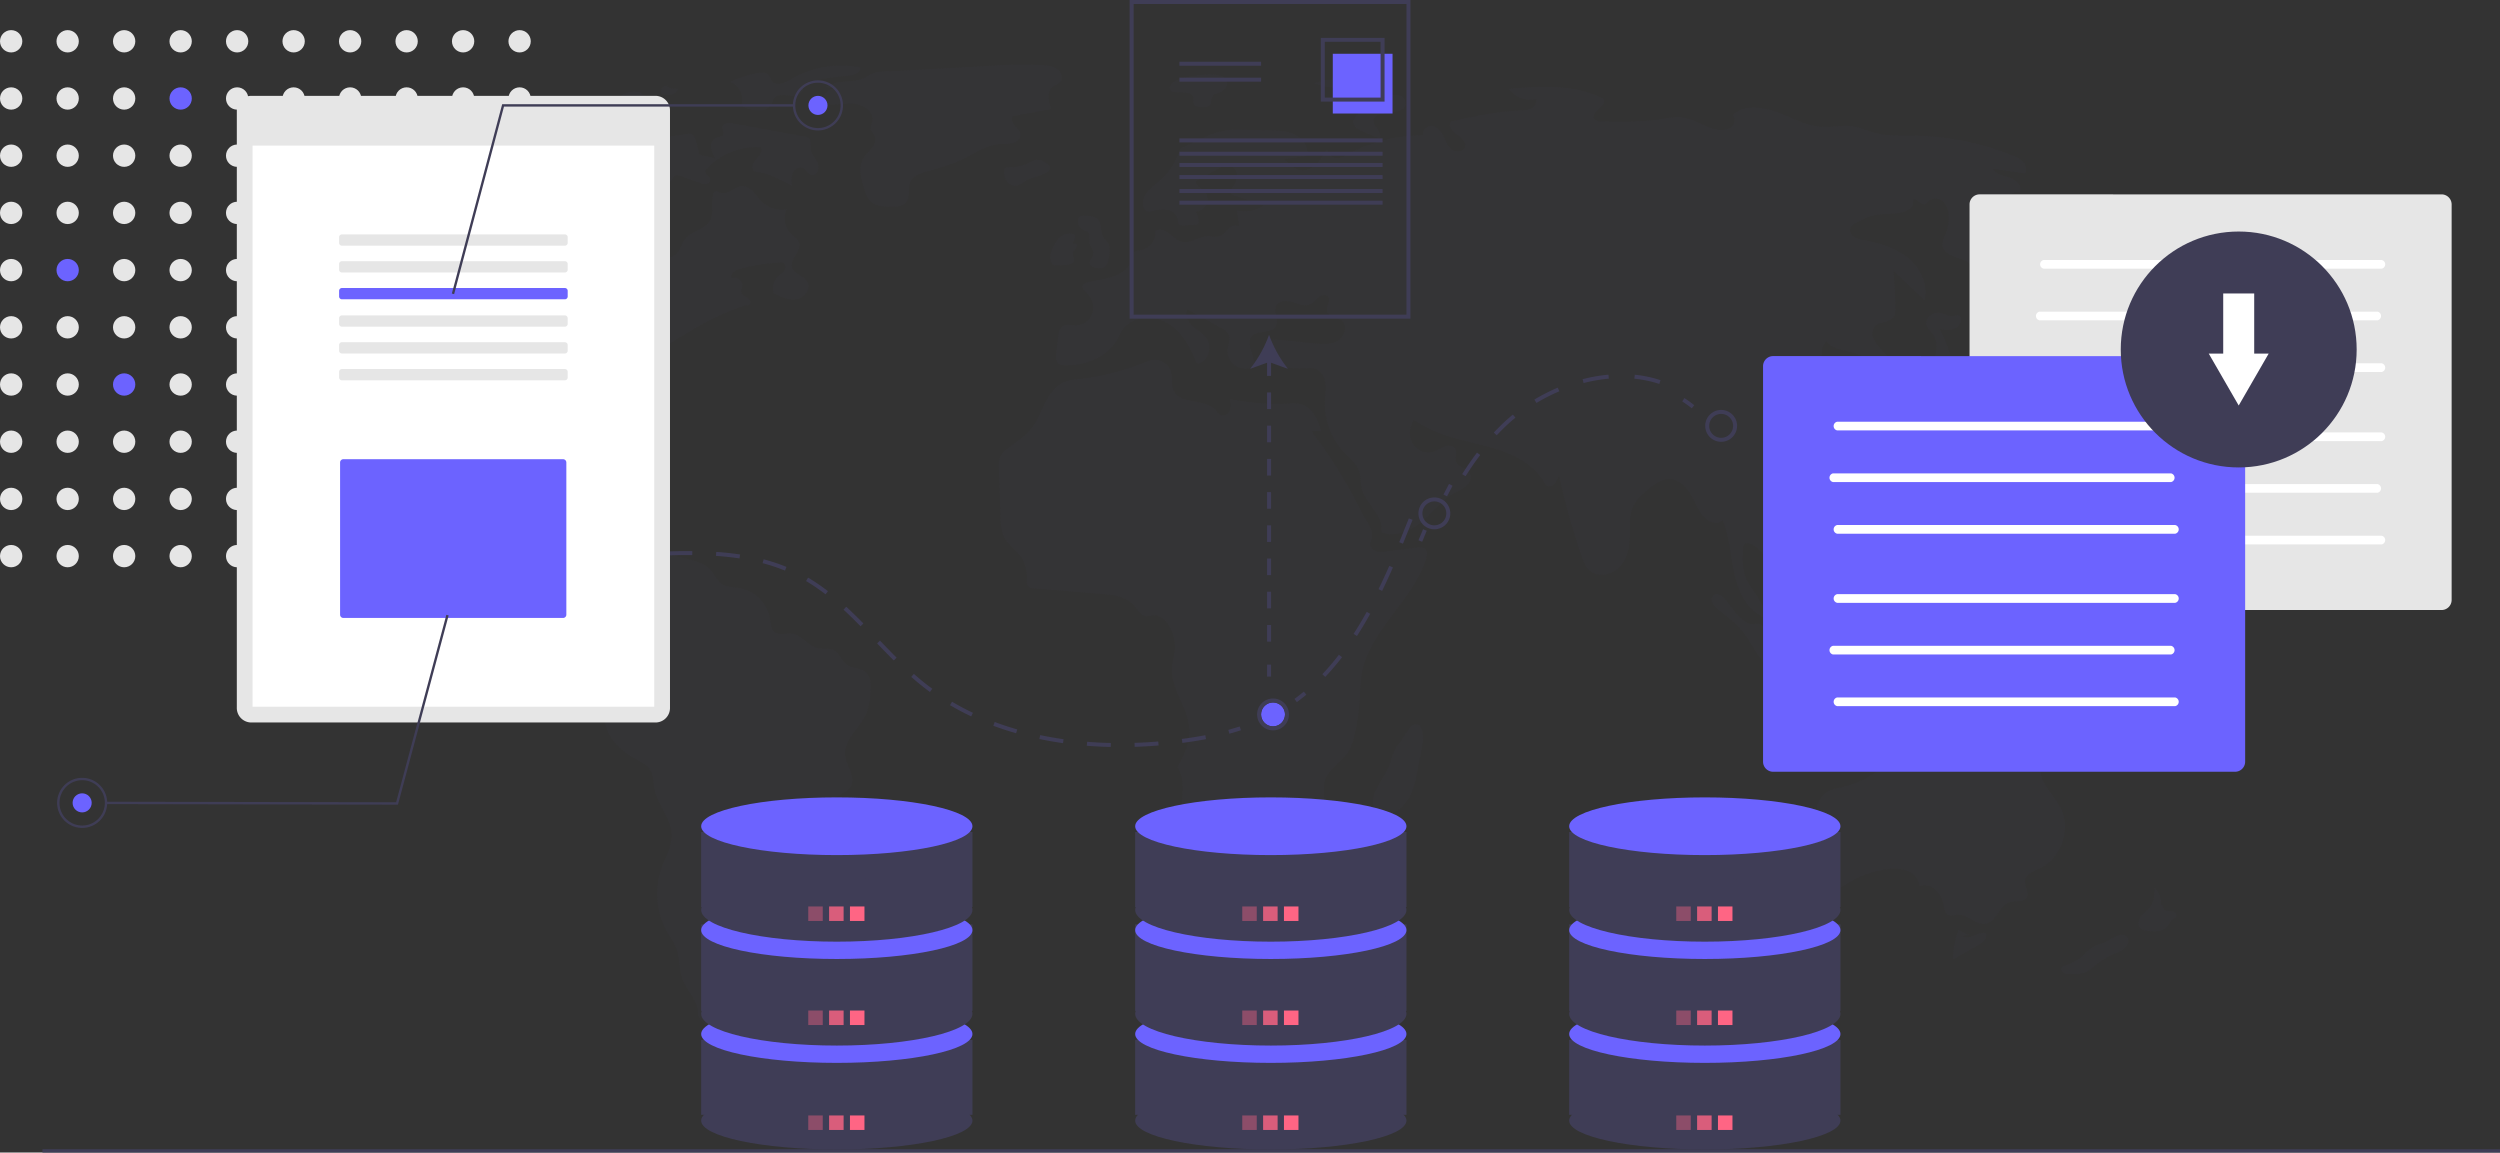 <svg xmlns="http://www.w3.org/2000/svg" width="893.13" height="411.735" viewBox="0 0 893.13 411.735">
  <rect x="0" y="0" width="893.13" height="411.735" fill="#333333" stroke="none"/>
  <g id="Group_2450" data-name="Group 2450" transform="translate(-6527 1590.926)">
    <g id="Group_2437" data-name="Group 2437" transform="translate(6616.815 -1567.875)" opacity="0.1">
      <path id="Path_10487" data-name="Path 10487" d="M239.708,254.04a22.756,22.756,0,0,0-1.487-5.694,2.578,2.578,0,0,0-1.31-1.614,2.7,2.7,0,0,0-1.3-.015l-6.676,1.021a2.559,2.559,0,0,0-1.523.592c-.869.914-.013,2.387-.04,3.648a3.429,3.429,0,0,1-2.657,2.951,10.044,10.044,0,0,1-4.222-.052l-9.335-1.451a15.391,15.391,0,0,0,7.062-4.713c1.228-1.455,1.882-4.172.107-4.861a4.359,4.359,0,0,0-1.621-.13c-4.229.033-7.557-3.5-11.517-4.985a12.734,12.734,0,0,0-14.331,4.272l4.973.24a2.207,2.207,0,0,1,1.325.353c1.09.9-.265,2.615-.112,4.017.2,1.822,2.618,2.211,4.441,2.395s4.136,1.666,3.259,3.275c-9.164,3.156-18.489-6.17-28.113-5.022-2.436.291-4.736,1.247-7.114,1.849-14.527,3.676-29.545-6.131-44.386-4.054a56.364,56.364,0,0,0-9.689,2.555c-2.02.663-4.127,1.38-5.594,2.918s-2.026,4.168-.636,5.777a32.512,32.512,0,0,1-11.393-1.083,6.383,6.383,0,0,1,3.282,5.625,67.6,67.6,0,0,0-17.318,5.28,29.166,29.166,0,0,0,3.584,4.775l-7.575,4.866a4.323,4.323,0,0,1,2.394,6.314c2.653-1.18,4.3-4.234,7.135-4.853,1.859-.406,3.75.355,5.514,1.069s3.7,1.407,5.527.871,3.172-2.9,2.012-4.411a94.452,94.452,0,0,1,23.992-3.748,3.009,3.009,0,0,1,1.817.345c1.058.734.779,2.319.722,3.6s.945,2.976,2.095,2.4c-1.352,1.173-.2,3.38,1.1,4.613s2.861,2.935,2.067,4.539c-.207.419-.559.754-.758,1.176-.589,1.247.346,2.7,1.449,3.529s2.453,1.407,3.219,2.553.418,3.154-.952,3.314l-3.893-4.943a10.135,10.135,0,0,0-2.63,4.984,10.457,10.457,0,0,1,1.293,14.3c-1.766,2.075-4.278,3.336-6.47,4.954s-4.22,3.923-4.215,6.648c.01,4.707-.375,9.081,1.389,13.445a207.114,207.114,0,0,0,11.244,23.459c1.112,1.99,2.55,4.17,4.8,4.513q-4.272-10.4-7.691-21.123c1.485.006,3.2.124,4.071,1.326.721,1,.566,2.35.79,3.559a11.024,11.024,0,0,0,1.406,3.305l13.6,24.225c1.127,2.008,2.421,4.164,4.575,4.977,1.378.52,2.971.422,4.239,1.171.994.587,1.663,1.628,2.676,2.181,2.865,1.563,6.849-1.435,9.526.431A26.818,26.818,0,0,1,173.8,387.5c2.473,2.141,6.529.709,9.383,2.306,1.84,1.03,2.793,3.088,3.774,4.954,2.458,4.674,6.435,9.253,11.7,9.625,1.655.117,3.345-.2,4.962.171s3.21,1.78,2.95,3.418c-.445,2.809.943,5.884.57,8.7-.679,5.135-7.963,7.392-8.589,12.534a29.091,29.091,0,0,1-.191,3.39c-.329,1.351-1.343,2.45-1.7,3.793-.683,2.544,1.14,5.076,3.142,6.788s4.391,3.188,5.486,5.583c1.157,2.532.589,5.485.965,8.244.822,6.023,6.023,10.487,11.377,13.366,1.631.877,3.382,1.726,4.438,3.248,1.378,1.986,1.241,4.6,1.7,6.977,1.127,5.812,6.019,10.6,6.158,16.518.1,4.206-2.24,8.023-3.636,11.992a27.966,27.966,0,0,0,2.284,23.193,37.135,37.135,0,0,1,3.034,5.341c1.319,3.413.891,7.293,2.107,10.745,1.608,4.563,6.026,8.332,5.6,13.151,2.006,4.165,6.435,6.212,10.889,7.452l7.982,2.222a10.258,10.258,0,0,0,4.682.546,3.514,3.514,0,0,0,3-3.186c-3.914-.883-7.954-1.822-11.181-4.207s-5.437-6.633-4.213-10.455c.568-1.772,1.775-3.818.627-5.282-.657-.838-1.86-1.057-2.6-1.822-1.157-1.193-.759-3.2.072-4.636s2.033-2.724,2.369-4.352a4.54,4.54,0,0,0-2.128-4.724,11.286,11.286,0,0,0,3.951-2.535,3.852,3.852,0,0,0,.7-4.365c2.427.308,5.293.459,6.886-1.4,1.272-1.483,1.185-3.7.682-5.587s-1.352-3.722-1.379-5.675a103.425,103.425,0,0,0,16.779-.569,10.88,10.88,0,0,0-5.1-6.389c2.522-.427,4.819-3.446,5.616-5.876a15.119,15.119,0,0,0,.1-7.588,4.071,4.071,0,0,1-.075-1.988,3.874,3.874,0,0,1,2-1.93L291.49,482a7.291,7.291,0,0,0,2-1.478c1.311-1.541,1.117-3.866.446-5.774s-1.747-3.7-2.006-5.71c-.774-6,5.65-10.307,7.818-15.956a24.04,24.04,0,0,0,1.189-7c.177-2.544.19-5.5-1.763-7.139-1.873-1.572-4.8-1.221-6.758-2.683-1.8-1.34-2.416-3.943-4.379-5.026-1.782-.983-4.017-.358-6-.82-3.49-.814-5.686-4.836-9.251-5.209-2.011-.21-4.287.773-5.936-.4-1.452-1.032-1.511-3.106-1.787-4.867a13.591,13.591,0,0,0-10.969-11c-2.074-.333-4.331-.206-6.095-1.346-1.786-1.154-2.605-3.314-4.008-4.912-2.261-2.575-5.823-3.49-9.159-4.275l-13.571-3.19c-2.409-.566-5.514-.867-6.807,1.244a9.754,9.754,0,0,0-.805,2.533,7.843,7.843,0,0,1-7.375,5.551,8.722,8.722,0,0,0-5.143-3.98,32.042,32.042,0,0,1-4.161-.99,5.845,5.845,0,0,1-2.536-8.109,7.276,7.276,0,0,0-1.243-8.752c-2.308-2.072-5.646-2.572-8.741-2.365-.81-1.768.545-3.764,2-5.049s3.234-2.549,3.552-4.468c.5-3.019-3.352-5.312-6.276-4.411s-4.791,3.741-6.025,6.541a19.257,19.257,0,0,1-2.427,4.653,4.768,4.768,0,0,1-4.616,1.89c-2.408-.615-3.338-3.477-3.871-5.9a38.4,38.4,0,0,1-1.285-9.891,12.934,12.934,0,0,1,3.729-9.007c4-3.675,10.144-3.315,15.547-2.729a3.949,3.949,0,0,1,.4-5.215,5.929,5.929,0,0,1,5.374-1.32,7.406,7.406,0,0,1,4.164,2.489c1.535,1.872,1.972,4.4,3.132,6.524s3.77,3.937,5.905,2.8c1.845-.985,2.137-3.542,1.678-5.582s-1.434-4.024-1.268-6.108c.317-3.977,4.44-6.371,8.078-8.009s7.8-3.841,8.38-7.789a7.1,7.1,0,0,1,.432-2.264,4.441,4.441,0,0,1,1.629-1.532c10.618-7.017,21.412-14.12,33.548-17.954.631-.2.705.022,1.349-.134.9-.52.3-1.96-.56-2.54s-2.017-1.025-2.237-2.042c-.161-.747.279-1.481.394-2.237a2.793,2.793,0,0,0-3.667-2.83c-.975-1.291.954-2.791,2.514-3.221a68.261,68.261,0,0,1,14.342-2.343,2.583,2.583,0,0,1,1.632.278,1.951,1.951,0,0,1,.133,2.664,15.676,15.676,0,0,1-2.195,1.993,5.991,5.991,0,0,0-1.554,6.026c2.532,1.288,5.285,2.614,8.089,2.16s5.293-3.6,3.975-6.121c-1.228-2.343-4.915-2.872-5.549-5.44-.742-3.007,3.514-5.682,2.556-8.627-.42-1.29-1.706-2.049-2.692-2.981a8.088,8.088,0,0,1-1.77-8.968,10.2,10.2,0,0,1-8.949-2.8c-2.141-2.16-3.848-5.568-6.888-5.471-2.789.089-5.192,3.343-7.8,2.35-.642-.244-1.318-.741-1.94-.45a1.6,1.6,0,0,0-.724,1.2c-.663,3.169.477,6.78-1.25,9.518-1.88,2.98-6.227,3.393-8.505,6.08-1.237,1.459-1.716,3.424-2.853,4.962s-3.55,2.516-4.914,1.175a6.773,6.773,0,0,0-1.84-8.236A18.074,18.074,0,0,0,221.275,280a24.105,24.105,0,0,1-4.54-2.53,4.473,4.473,0,0,1-1.667-1.784,4.064,4.064,0,0,1,.114-2.82,11.532,11.532,0,0,1,9.177-7.607c1.817-.247,3.931-.16,5.133-1.544.636-.732.97-1.84,1.893-2.137a2.793,2.793,0,0,1,1.748.215l6.78,2.387a4.759,4.759,0,0,0,2.415.4,1.638,1.638,0,0,0,1.416-1.721c-.217-1.126-1.949-1.666-1.792-2.8a1.87,1.87,0,0,1,.567-.954,24.241,24.241,0,0,1,19.226-7.592c.856,1.406-.5,3.07-1.624,4.27s-2.031,3.344-.669,4.267a3.734,3.734,0,0,0,1.805.407,15.764,15.764,0,0,1,4.805,1.457q3.515,1.529,6.894,3.347a8.741,8.741,0,0,1,.174-4.44c.563-1.389,2.163-2.478,3.561-1.938,1.347.521,2.038,2.305,3.473,2.468,1.914.218,2.67-2.61,1.87-4.363s-2.383-3.221-2.515-5.143c-.089-1.3.4-2.905-.632-3.691a2.819,2.819,0,0,0-1.222-.429l-25.866-4.76c-1.536-.283-3.755-.066-3.823,1.494-.038.871.74,1.733.4,2.533-.368.855-1.576.777-2.456,1.079A3.357,3.357,0,0,0,244,251.6a9.817,9.817,0,0,0,1.62,3.976C243.938,254.873,241.39,254.743,239.708,254.04Z" transform="translate(-79.791 -221.938)" fill="#3f3d56"/>
      <path id="Path_10488" data-name="Path 10488" d="M285.249,228.834a8.376,8.376,0,0,0-9.2,2.755,1.843,1.843,0,0,0-.427,1.941c.511.871,1.814.527,2.774.215a6.982,6.982,0,0,1,4.382-.1c.9.31,1.708.857,2.614,1.155a2.632,2.632,0,0,0,2.684-.392,3.494,3.494,0,0,0,.662-2.507,2.016,2.016,0,0,0-.514-1.657,2.635,2.635,0,0,0-1.188-.352,4.093,4.093,0,0,1-2.4-1.4" transform="translate(-145.973 -218.689)" fill="#3f3d56"/>
      <path id="Path_10489" data-name="Path 10489" d="M303.189,225.125a2.131,2.131,0,0,0-2.059,3,8.636,8.636,0,0,0,3.443.225,2.943,2.943,0,0,0,2.407-2.207,5.541,5.541,0,0,1-3.923-.749" transform="translate(-154.584 -217.577)" fill="#3f3d56"/>
      <path id="Path_10490" data-name="Path 10490" d="M347.108,217.131a39.612,39.612,0,0,0-8.83,3,6.634,6.634,0,0,1,4.237,6.663,3.47,3.47,0,0,0,.04,1.647c.324.786,1.264,1.081,2.09,1.283a13.78,13.78,0,0,0,4.584.585,4.67,4.67,0,0,0,3.795-2.319,16.525,16.525,0,0,1,.789-1.865c1.98-3.016,7.863.631,9.989-2.284.749-1.027.68-2.572,1.657-3.386a3.721,3.721,0,0,1,1.7-.65,119.6,119.6,0,0,1,12.937-1.843c2.058-.179,4.74-.918,4.757-2.983A35.836,35.836,0,0,0,362,218.054c-2.548,1.276-5.918,3.961-8.373,2.269-.919-.634-.874-2.34-2.138-3.052C350.192,216.543,348.48,216.839,347.108,217.131Z" transform="translate(-167.212 -213.92)" fill="#3f3d56"/>
      <path id="Path_10491" data-name="Path 10491" d="M389.262,221.673l3.638.7a4.715,4.715,0,0,0-4.906,5.109c3.407,1.138,7.121.031,10.71.182s7.765,2.715,7.152,6.254c-.185,1.07-.8,2.14-.482,3.177a11.827,11.827,0,0,0,1.229,1.913c.754,1.4.151,3.161-.8,4.429s-2.233,2.281-3.069,3.629c-2.079,3.353-.9,7.688.341,11.434a10.08,10.08,0,0,0,1.938,3.871c1.835,1.951,4.826,2.121,7.5,2.16,1.949.028,4.182-.068,5.415-1.578,1.609-1.972.484-5.048,1.544-7.362.962-2.1,3.414-3,5.635-3.643a84.322,84.322,0,0,0,12.064-3.937c4.777-2.2,9.242-5.622,14.493-5.9a19.893,19.893,0,0,0,4.4-.309c1.419-.4,2.767-1.63,2.659-3.1-.092-1.257-1.155-2.18-1.986-3.128s-1.484-2.4-.72-3.408l13.763-2.571c-.976-2.659-1.736-6.16.506-7.891.809-.624,1.892-.874,2.581-1.629,1.174-1.287.584-3.5-.771-4.6a8.84,8.84,0,0,0-4.923-1.492,132.077,132.077,0,0,0-18.151.161l-35.459,1.944c-2.379.13-5.127-.069-7.309.743-1.848.687-3.161,1.949-5.274,2.392C397.085,220.037,392.792,219.483,389.262,221.673Z" transform="translate(-184.019 -213.722)" fill="#3f3d56"/>
      <path id="Path_10492" data-name="Path 10492" d="M487.645,267.832a1.464,1.464,0,0,0-1.059.24,1.337,1.337,0,0,0-.345.817,5.393,5.393,0,0,0,.783,3.86,3.78,3.78,0,0,0,3.46,1.659c1.638-.209,2.845-1.606,4.352-2.288,2.321-1.05,12.179-2.687,5.36-6.371-2.35-1.27-3.868-.149-5.721.687A13.017,13.017,0,0,1,487.645,267.832Z" transform="translate(-217.225 -231.123)" fill="#3f3d56"/>
      <path id="Path_10493" data-name="Path 10493" d="M577.587,221.4a3.894,3.894,0,0,0-1.894,1.649,1.664,1.664,0,0,0,.624,2.207,2.484,2.484,0,0,0,.929.147l3.238.1c1.375.041,3.093.334,3.463,1.659.274.984-.34,2.249.4,2.952a2.087,2.087,0,0,0,1.1.43,7.505,7.505,0,0,0,3.262.105c2.356-.632,1.118-2.07,1.86-3.35,1.135-1.959.939-.773,2.939-1.9,1.477-.829,3.386-2.333,2.153-4.446C593.519,217.28,580.751,219.821,577.587,221.4Z" transform="translate(-247.44 -215.529)" fill="#3f3d56"/>
      <path id="Path_10494" data-name="Path 10494" d="M667.82,219.619l-1.88.251a75.725,75.725,0,0,0-12.586,2.41,20.948,20.948,0,0,0,5.512,1.353,16.928,16.928,0,0,1,3.088.439c1.8.537,3.621,1.923,5.363,1.213,1.08-.44,1.433-1.565,2.328-2.161.618-.412,2.962-1.078,3.224-1.493C674.986,218.271,669.448,219.4,667.82,219.619Z" transform="translate(-273.77 -215.595)" fill="#3f3d56"/>
      <path id="Path_10495" data-name="Path 10495" d="M683.267,231.822a35.257,35.257,0,0,0-6.938,5.081c-.883.83-1.786,1.863-1.706,3.073.107,1.608,1.819,2.54,3.3,3.169l6.01,2.545c.729-1.028.062-2.446-.692-3.456s-1.649-2.178-1.316-3.393c.38-1.387,2.071-1.859,3.489-2.1,2.31-.389,8.542-.358,7.793-4.081C692.328,228.273,685.586,230.526,683.267,231.822Z" transform="translate(-280.961 -219.253)" fill="#3f3d56"/>
      <path id="Path_10496" data-name="Path 10496" d="M685.651,595a5.735,5.735,0,0,0,.363,5.054,5.121,5.121,0,0,0,5.256,1.816,9.468,9.468,0,0,0,4.88-3.138,16.8,16.8,0,0,0,2.807-4.3,33.6,33.6,0,0,0,2.08-7.612l1.866-9.8c.417-2.19.4-8.9-3.624-6.716-1.1.6-3.645,5.315-4.8,6.653-2.077,2.411-2.351,4.751-3.445,7.672C689.668,588.285,686.916,591.334,685.651,595Z" transform="translate(-284.554 -334.17)" fill="#3f3d56"/>
      <path id="Path_10497" data-name="Path 10497" d="M1004.1,682.667a29.34,29.34,0,0,1-3.824-1.821,32.24,32.24,0,0,0-1.938,10.566l9.011-5.1c1.356-.767,2.892-1.833,2.863-3.39a1.073,1.073,0,0,0-.5-.975,1.216,1.216,0,0,0-.632-.074,15.252,15.252,0,0,0-3.815,1.226,4.656,4.656,0,0,1-3.891.02" transform="translate(-390.443 -371.702)" fill="#3f3d56"/>
      <path id="Path_10498" data-name="Path 10498" d="M1071.409,686.562a19.489,19.489,0,0,0-2.89,1.037c-2.068,1.052-3.475,3.05-5.336,4.436a21.166,21.166,0,0,1-6.029,2.762,1.445,1.445,0,0,0,.337,2.13,4.179,4.179,0,0,0,2.38.535c2.186.048,4.49.069,6.4-.987a20.2,20.2,0,0,0,3.015-2.393,31.929,31.929,0,0,1,7.589-4.292,8.715,8.715,0,0,0,2.645-1.582c1.672-1.648,1.79-4.19-.622-4.75C1076.957,683.005,1073.265,685.961,1071.409,686.562Z" transform="translate(-410.218 -372.57)" fill="#3f3d56"/>
      <path id="Path_10499" data-name="Path 10499" d="M1106.533,664.294a7.517,7.517,0,0,0-2.3-6.159c-.025,2.268-.094,4.685-1.37,6.561-.909,1.337-2.334,2.239-3.33,3.512s-1.438,3.291-.27,4.408a4.378,4.378,0,0,0,2.595.894c2.325.274,5.017.426,6.648-1.254.89-.917,1.323-2.275,2.409-2.949a2.933,2.933,0,0,0,1.057-.756c.448-.713-.264-1.652-1.066-1.909s-1.685-.136-2.491-.38-1.545-1.15-1.132-1.883" transform="translate(-424.339 -364.021)" fill="#3f3d56"/>
      <path id="Path_10500" data-name="Path 10500" d="M1035.566,537.771a10.456,10.456,0,0,1-3.73.22c-2.07-.381-3.682-1.941-5.353-3.22a23.611,23.611,0,0,0-13.8-4.82c-4.542-.086-9.126,1.145-13.586.286a5.359,5.359,0,0,0,3.158,3.559c1.48.723,3.113,1.086,4.6,1.794a10.984,10.984,0,0,1,5.32,5.535,15.631,15.631,0,0,0,1.506,3.311c1.483,2,4.294,2.433,6.774,2.27,3.234-.213,6.612-1.143,9.621.062,2.3.922,3.949,2.936,5.871,4.5s4.629,2.729,6.836,1.6A11.3,11.3,0,0,1,1034.968,542c2.164.2,8.4.122,8.063-3.556C1042.746,535.324,1037.424,537.435,1035.566,537.771Z" transform="translate(-390.7 -320.668)" fill="#3f3d56"/>
      <path id="Path_10501" data-name="Path 10501" d="M978.384,574.637c.384-2.108,2.486-3.969,1.831-6.009-.453-1.411-2.089-2.107-3.57-2.142s-2.936.406-4.417.448a21.522,21.522,0,0,0-2.893.041c-2.94.483-4.752,3.565-7.523,4.661-1.685.666-3.577.539-5.33,1-3.977,1.046-6.494,4.8-9.274,7.834a33.1,33.1,0,0,1-16.8,9.8c-2.261.524-4.692.859-6.49,2.327-2.38,1.945-2.966,5.279-3.5,8.307a137.2,137.2,0,0,1-6.68,24.52l9.444,1.206a12.838,12.838,0,0,0,5.386-.078,15.635,15.635,0,0,0,3.543-1.887,35.369,35.369,0,0,1,13.818-4.988,14.67,14.67,0,0,1,7.387.518,6.869,6.869,0,0,1,4.507,5.493,5.8,5.8,0,0,1,5.8,1.41,10.079,10.079,0,0,1,2.768,5.527c.249,1.292.5,2.84,1.7,3.382.978.442,2.1-.034,3.17-.12,3.631-.291,6.644,3.943,10.213,3.214,3.828-.782,4.767-6.514,8.5-7.662,2.145-.659,5.153.142,6.18-1.852.905-1.758-.9-3.787-.714-5.756.229-2.424,3.089-3.453,5.293-4.488,7.6-3.566,11.207-13.8,7.524-21.339-2.182-4.47-6.476-7.989-7.269-12.9-.61-3.778.879-8.184-1.53-11.158-1.225-1.513-3.3-2.348-4.029-4.153-.459-1.136-.274-2.425-.521-3.626s-1.294-2.456-2.48-2.145c-3.441.9-4.538,11.532-6.38,14.114C983.251,582.059,977.5,579.473,978.384,574.637Z" transform="translate(-361.832 -332.175)" fill="#3f3d56"/>
      <path id="Path_10502" data-name="Path 10502" d="M912.823,547.624a5.539,5.539,0,0,0-3.586-.183c-1.127.471-1.785,2.125-.88,2.946,7.074-.276,14.191-.549,21.2.411,8.081,1.107,16.078,3.848,24.194,3.042a123.119,123.119,0,0,0-14.114-3.275l-7.945-1.518a61.453,61.453,0,0,0-6.452-1C920.711,547.675,917.28,548.873,912.823,547.624Z" transform="translate(-359.867 -326.505)" fill="#3f3d56"/>
      <path id="Path_10503" data-name="Path 10503" d="M922.56,506.255c-.587-.049-1.315-.091-1.618.414-.29.482.042,1.12-.114,1.661-.213.739-1.181.928-1.944.827a3.724,3.724,0,0,0-2.263.026,1.918,1.918,0,0,0-.742,2.179,5.609,5.609,0,0,0,1.308,2.085,21.3,21.3,0,0,0,3.393,3.4c2.431,1.794,5.725,2.659,7.256,5.264a3.494,3.494,0,0,0,.969,1.3,2.693,2.693,0,0,0,2.485-.25l2.774-1.268a3.152,3.152,0,0,0,1.3-.882c.634-.86.244-2.083-.288-3.009a5.172,5.172,0,0,1-1.1-2.947c.2-1.894,2.639-2.618,3.64-4.239s.352-3.738.469-5.654c.136-2.241,1.544-5.157-.721-6.831-1.926-1.423-3.766-.108-5.149,1.463C929.3,503.114,927.92,506.7,922.56,506.255Z" transform="translate(-362.523 -309.772)" fill="#3f3d56"/>
      <path id="Path_10504" data-name="Path 10504" d="M951.207,456.674c.947,1.814,2.922,2.9,3.954,4.662,1.12,1.914.992,4.388,2.207,6.243,1.246,1.9,3.753,2.914,4.452,5.08.763,2.364-.968,5.237.412,7.3a3.065,3.065,0,0,0,4.5.413,3.3,3.3,0,0,0-.136-4.6c-.817-.745-1.99-1.067-2.672-1.937a4.066,4.066,0,0,1-.692-1.685,11.031,11.031,0,0,1,.173-5.287,2.353,2.353,0,0,0,.133-1.383c-.307-.893-1.516-.956-2.364-1.37-1.927-.94-1.88-3.659-1.543-5.777-.224,1.41-5.245-.988-5.771-1.786-1.045-1.586-.476-4.646-.683-6.4A4.982,4.982,0,0,0,951.207,456.674Z" transform="translate(-374.329 -293.681)" fill="#3f3d56"/>
      <path id="Path_10505" data-name="Path 10505" d="M872.7,501.312c-.927-1.037-2.323-2.123-3.565-1.5a2.257,2.257,0,0,0-.837,2.783,6.126,6.126,0,0,0,2.022,2.41c2.589,2.136,5.378,4.063,7.637,6.545,4.042,4.442,6.184,10.437,10.58,14.529a5.934,5.934,0,0,0,3.331,1.8,2.589,2.589,0,0,0,2.866-1.979,3.772,3.772,0,0,0-1.33-2.775c-1.708-1.858-3.577-3.567-5.19-5.508a4.629,4.629,0,0,1-1.327-2.771c-.008-1.045.945-2.139,1.957-1.88-1.231-.315-2.145-2.366-3.952-2.752-1.51-.322-1.876.613-3.674-.158C877.79,508.592,875.1,504,872.7,501.312Z" transform="translate(-346.407 -310.415)" fill="#3f3d56"/>
      <path id="Path_10506" data-name="Path 10506" d="M987.483,348.908a28.372,28.372,0,0,1-2.9-1.035c-2.546-.764-5.914,1.107-5.575,3.743.226,1.751,1.856,2.932,2.756,4.452,1.335,2.253.979,5.111.278,7.634a5.967,5.967,0,0,1-.963,2.172,7.356,7.356,0,0,1-2.281,1.641,30.514,30.514,0,0,0-8.928,7.585,2.187,2.187,0,0,0-.539,1.016c-.121.89.773,1.538,1.279,2.281,1.124,1.649.311,3.868.423,5.86a1.657,1.657,0,0,0,.7,1.454c.677.344,1.48-.24,1.847-.905,1.218-2.207.3-5.749,2.586-6.813.432-.2.956-.286,1.245-.666.457-.6.016-1.494.248-2.214.348-1.081,1.827-1.13,2.961-1.082a16.808,16.808,0,0,0,5.774-.769,3.843,3.843,0,0,0,1.911-1.107,4.159,4.159,0,0,0,.486-3.149,42.679,42.679,0,0,0-5.042-15.387c2.007.256,4.191.478,5.923-.568.97-.586,2.133-2.338,1.652-3.53C990.564,347.636,989.189,349.223,987.483,348.908Z" transform="translate(-380.629 -259.033)" fill="#3f3d56"/>
      <path id="Path_10507" data-name="Path 10507" d="M565.761,387.215a7.73,7.73,0,0,1,.054,3.886,2.658,2.658,0,0,1-3,1.9c-.973-.3-1.536-1.274-2.227-2.02-3.844-4.15-12.516-1.747-14.891-6.881-.969-2.1-.31-4.605-.971-6.817a6.068,6.068,0,0,0-6.145-4.174,12.625,12.625,0,0,0-3.536,1.056,89.162,89.162,0,0,1-23.429,5.86,19.246,19.246,0,0,0-4.5.819c-3.3,1.2-5.556,4.257-7.161,7.38s-2.79,6.5-4.942,9.278c-2.262,2.916-5.431,4.958-8.387,7.166a8.557,8.557,0,0,0-2.767,2.9,9.07,9.07,0,0,0-.555,4.309l.6,17.765a16.045,16.045,0,0,0,1.2,6.7c1.277,2.553,3.8,4.226,5.55,6.482a12.7,12.7,0,0,1,2.634,8.107c-.037,1.176-.154,2.567.762,3.306a3.351,3.351,0,0,0,1.873.539l24.031,1.967c4.227.346,8.912.915,11.672,4.135,1.3,1.52,2.349,3.706,4.344,3.869a16.146,16.146,0,0,0,2.544-.349c2.16-.171,4.057,1.468,5.254,3.273a14.522,14.522,0,0,1,2.332,9.318c-.2,2.059-.835,4.061-.972,6.126-.524,7.854,6.134,14.678,6.263,22.548.076,4.629-2.122,8.955-4.264,13.06,3.458,5.239.626,12.215,2,18.339,1.306,5.81,6.151,10.359,7.358,16.191.553,2.67.585,5.955,2.939,7.33a6.7,6.7,0,0,0,3.325.666,43.838,43.838,0,0,0,19.963-4.545c2.911-1.445,5.928-3.6,6.436-6.811.41-2.588-.9-5.484.433-7.738,1.574-2.657,5.608-2.447,7.924-4.49,3.758-3.315.828-9.636,2.35-14.41,1.369-4.291,6.08-6.571,8.416-10.422a18.521,18.521,0,0,0,1.956-5.3,75.594,75.594,0,0,0,1.99-13.518,81.042,81.042,0,0,1,.612-8.28c2.518-15.644,17.983-26.119,23-41.147.479-1.435.7-3.347-.572-4.159a3.657,3.657,0,0,0-2.432-.254l-11.078,1.4a7.626,7.626,0,0,1-4.1-.236c-1.264-.572-2.169-2.17-1.5-3.384,1.881-3.408-1.989-7.715-3.708-11.207a165.38,165.38,0,0,0-16.469-26.708,2.715,2.715,0,0,1-.722-1.568l3.144.1c-1.061-3.808-2.813-7.976-6.513-9.369-2.085-.785-4.394-.514-6.618-.392C578.9,389.152,572.067,388.19,565.761,387.215Z" transform="translate(-216.25 -267.621)" fill="#3f3d56"/>
      <path id="Path_10508" data-name="Path 10508" d="M595.7,251.574c1.667,1.771,3.535,3.648,5.948,3.956,4.261.545,7.324-3.861,9.274-7.688a3.757,3.757,0,0,0,3.92,3.475,7.739,7.739,0,0,0,2.948-1.153,58.083,58.083,0,0,1,27.517-7.113,2.972,2.972,0,0,1,2.269-3.267c1.956-.388,3.718,1.3,4.661,3.06s1.532,3.793,3.031,5.107,4.4,1.258,4.993-.646c.568-1.828-1.336-3.387-2.918-4.465s-3.25-3.072-2.184-4.663c8.083-1.789,16.216-3.585,24.486-3.941a10.254,10.254,0,0,0,4.122-.71,3.2,3.2,0,0,0,1.925-3.387,9.334,9.334,0,0,1-9.741-3.674c11.476-.947,23.683-1.754,33.853,3.646,1.22,2.62-5,4.8-3.336,7.163a3.013,3.013,0,0,0,2.516.859c7.068.131,14.176.26,21.164-.807a28.339,28.339,0,0,1,7.7-.624c4.27.527,7.923,3.376,12.124,4.3a6.487,6.487,0,0,0,5.069-.6c1.441-.995,2.061-3.259.88-4.552,3.956-3.877,10.521-2.916,15.739-1.06s10.162,4.849,15.686,5.263c3.961.3,7.977-.769,11.89-.092,2.459.426,4.748,1.52,7.152,2.192,4.546,1.271,9.355,1,14.075,1.064a98.624,98.624,0,0,1,35.146,6.984,10.45,10.45,0,0,1,3.907,2.308,3.831,3.831,0,0,1,.872,4.2l-11.563-1.69c1.089,2.145,3.908,2.51,6.2,3.25s4.662,3.268,3.287,5.241c-2.48-.79-4.728,1.69-5.98,3.971s-2.78,5.014-5.379,5.153c-2.327.124-5.142-1.857-6.659-.088a45.42,45.42,0,0,1,5.351,8.555c1.5,3.122,2.566,7.057.541,9.866a2.558,2.558,0,0,1-1.367,1.06c-1.654.419-2.729-1.605-3.916-2.832-1.5-1.546-3.756-1.984-5.781-2.709s-4.158-2.151-4.316-4.3a8.579,8.579,0,0,1,1.125-3.808,14.672,14.672,0,0,0,1.115-6.581,7.474,7.474,0,0,0-1.921-4.958,3.849,3.849,0,0,0-4.94-.508c-.651.54-1.173,1.405-2.019,1.437-1.494.057-2.641-2.548-3.844-1.659a4.085,4.085,0,0,1-.555,2.732c-3.587,3.12-9.1,1.8-13.723,2.9a25.758,25.758,0,0,0-6.261,2.734,4.029,4.029,0,0,0-1.79,1.5,2.77,2.77,0,0,0,1.077,3.3,8.547,8.547,0,0,0,3.55,1.212c5.638,1.068,11.359,2.721,15.81,6.342s7.371,9.608,5.962,15.171L813.272,291.4q.634,6.691.719,13.42a6.033,6.033,0,0,1-.352,2.581c-.793,1.751-2.941,2.34-4.824,2.726a3.778,3.778,0,0,0-2.9,4.841c.669,2.18,2.337,3.88,3.864,5.574s3.03,3.619,3.23,5.89-1.514,4.832-3.789,4.674c-1.725-.12-3-1.664-3.74-3.228s-1.173-3.307-2.279-4.637c-3.345-4.023-10.86-2.3-13.856-6.589a6.777,6.777,0,0,0-1.4,6.45c1.394-.873,3.3-.062,4.35,1.206s1.542,2.894,2.364,4.319c1.11,1.922,2.877,3.626,3.032,5.84a19.059,19.059,0,0,0,.042,2.512c.275,1.342,1.409,2.3,2.2,3.426,1.829,2.609,1.739,6.194.56,9.154s-3.3,5.434-5.4,7.833a94.483,94.483,0,0,1-11.749,11.833,12.343,12.343,0,0,0-3.335,3.357,3.64,3.64,0,0,0,.375,4.392c-.849.043-2.372.46-3.221.5a74.874,74.874,0,0,1-.194-10.243c-3.35-1.609-6.958,2.7-6.526,6.391s3.1,6.654,5,9.848c1.39,2.335,2.423,5.059,1.959,7.737s-2.855,5.148-5.562,4.912c-4.307-.376-6.108-6.559-10.373-7.266a1.743,1.743,0,0,0-1.122.111c-.633.347-.743,1.195-.779,1.916-.174,3.54-.326,7.221,1.056,10.485,2.022,4.775,7.244,8.785,6.149,13.853-5.9-2.743-8.97-9.362-10.364-15.719s-1.625-13.032-4.123-19.042c-1.9,2.431-5.882.421-7.615-2.129-1.643-2.417-2.654-5.214-4.248-7.664s-4.035-4.644-6.955-4.779c-3.061-.141-5.716,1.959-8.051,3.944-1.92,1.632-3.891,3.328-5.013,5.585-1.633,3.283-1.206,7.154-1.285,10.82-.085,3.963-.925,8.145-3.626,11.046s-7.687,3.912-10.666,1.3c-1.555-1.365-2.309-3.4-2.979-5.363a262.515,262.515,0,0,1-8.066-28.8c-.5,2.224-2.454,5.09-4.319,3.78a3.869,3.869,0,0,1-1-1.282c-3.48-5.9-9.924-9.436-16.436-11.557s-13.362-3.111-19.8-5.442a50.157,50.157,0,0,1-10.272-5.117,8.079,8.079,0,0,0-.494,8.264,6.583,6.583,0,0,0,7.427,3.108c1.43-.457,2.637-1.449,4.056-1.94s3.323-.25,3.943,1.117c.594,1.308-.3,2.891.141,4.257.678,2.08,3.816,2.241,4.913,4.134.816,1.409.145,3.279-1.021,4.416a18.479,18.479,0,0,1-4.144,2.551c-4.617,2.567-7.9,6.95-11.935,10.36s-9.728,5.9-14.536,3.712c1.146-5.8-5.768-10.065-7.04-15.843-.419-1.9-.2-3.922-.8-5.775-.865-2.683-3.246-4.528-5.2-6.562a25.752,25.752,0,0,1-7.063-18.736c.106-2.388.544-4.815,0-7.142s-2.471-4.58-4.859-4.475c-5.454.241-12.325.647-15.186-4-1.021-1.659-1.466-4.09.011-5.361,1.042-.9,2.579-.812,3.947-.678l12.288,1.209c2.874.283,5.981.516,8.447-.986s3.535-5.491,1.251-7.259c-1.669-1.292-4.658-1.222-5.143-3.275-.4-1.71,1.489-3.651.467-5.08-.733-1.025-2.381-.741-3.38.028s-1.723,1.892-2.841,2.474c-1.961,1.021-4.3.049-6.414-.611s-4.938-.716-5.961,1.243c-1.144,2.191,1.015,5.063-.121,7.259-1.5,2.9-6.587,1.25-8.7,3.748-2.42,2.866,1.647,7.138.831,10.8a6.722,6.722,0,0,1-6.623-.372,6.433,6.433,0,0,1-2.78-5.99c.2-1.647,1.061-3.328.485-4.884a5.731,5.731,0,0,0-2.9-2.656l-11.942-6.6c-1.109,2.057.293,4.606,2.046,6.151s3.949,2.708,5.1,4.741a6.223,6.223,0,0,1-2.342,8.2,1.436,1.436,0,0,1-1.184.206,1.651,1.651,0,0,1-.768-1.032c-2.107-5.392-5.27-10.708-10.328-13.525s-12.325-2.238-15.641,2.507c-.788,1.127-1.316,2.412-2,3.6-3.646,6.33-11.462,9.328-18.765,9.132a3.727,3.727,0,0,1-2.047-.481c-1.18-.815-1.127-2.545-.946-3.968l.767-6.038a4.8,4.8,0,0,1,1.337-3.31c1.353-1.067,3.3-.394,5.027-.418a6.371,6.371,0,0,0,5.783-4.463,7.18,7.18,0,0,0-2-7.14c-.79-.742-1.849-1.673-1.432-2.673a2.21,2.21,0,0,1,1.55-1.044c3.095-.9,6.365-1.134,9.408-2.195s5.994-3.23,6.715-6.371c.221-.963.321-2.129,1.186-2.606a3.556,3.556,0,0,1,1.371-.28,6.669,6.669,0,0,0,5.721-6.953c1.458-1.019,3.5-.269,4.912.814s2.657,2.516,4.373,2.983c3.2.871,6.291-1.962,9.607-1.975,1.394-.005,2.838.488,4.149.015,1.33-.479,2.124-1.8,3.144-2.781s2.811-1.574,3.754-.521l-.8-5.944a11.686,11.686,0,0,0,9.51-1.719l-10.372-3.5a2.255,2.255,0,0,1-.97-.519c-.754-.812-.005-2.077.608-3,1.467-2.208,1.713-5.845-.7-6.945-1.647-.75-3.536.15-5.117,1.032l-7.57,4.221c-.241,1.439,1.519,2.254,2.609,3.224a4.375,4.375,0,0,1-2.853,7.645,5.452,5.452,0,0,1,.974,4.622l-5.093.366a2.206,2.206,0,0,1-1.652-.322c-.545-.484-.471-1.332-.6-2.049a4.447,4.447,0,0,0-3.731-3.257,13.123,13.123,0,0,0-5.215.482,3.113,3.113,0,0,1-2.242-.052,2.238,2.238,0,0,1-.887-1.119,5.751,5.751,0,0,1,1.158-5.521,30.641,30.641,0,0,1,4.342-3.994,25.309,25.309,0,0,0,7.526-11.673c2.8-1.175,5.707-2.771,8.51-3.946a26.042,26.042,0,0,1,14-2.712l9.5.181c2.811.054,5.7.123,8.3,1.194s4.884,3.39,5.063,6.2a1.9,1.9,0,0,1-.609,1.739,2.243,2.243,0,0,1-1.2.271C599.444,250.828,598.326,251.482,595.7,251.574Z" transform="translate(-226.678 -217.799)" fill="#3f3d56"/>
      <path id="Path_10509" data-name="Path 10509" d="M518.986,308.117a2.779,2.779,0,0,0,.758-2.795,5.2,5.2,0,0,0-5.382,1.016,9.075,9.075,0,0,0-1.442,1.906c-1.248,2.036-2.351,4.467-1.628,6.743a1.915,1.915,0,0,0,.877,1.2,2.3,2.3,0,0,0,1.022.16,34.249,34.249,0,0,0,4.112-.253c.838-.1,1.811-.339,2.135-1.119.426-1.025-.6-2.184-.3-3.253a3.553,3.553,0,0,1,.877-1.257,1.661,1.661,0,0,0,.517-1.395c-.121-.5-.889-.786-1.165-.35" transform="translate(-225.646 -244.583)" fill="#3f3d56"/>
      <path id="Path_10510" data-name="Path 10510" d="M531.164,295.61a11.5,11.5,0,0,0-3.726-.234,1.625,1.625,0,0,0-.794.18,1.324,1.324,0,0,0-.489.709,3.52,3.52,0,0,0,2.05,4.314,4.407,4.407,0,0,1,1.271.511c1.054.818.382,2.489.582,3.808.224,1.481,1.658,2.724,1.395,4.2-.207,1.162-1.448,2.082-1.248,3.245.209,1.218,1.755,1.584,2.987,1.682a3.757,3.757,0,0,0,2.116-.243,3.277,3.277,0,0,0,1.335-1.934,12.4,12.4,0,0,0,.624-4.667,4.426,4.426,0,0,0-.526-2.06,11.5,11.5,0,0,0-1.23-1.408C533.149,300.966,535.635,296.87,531.164,295.61Z" transform="translate(-230.697 -241.318)" fill="#3f3d56"/>
    </g>
    <g id="undraw_inspection_9phc" transform="translate(6752.955 -1590.926)">
      <ellipse id="Ellipse_752" data-name="Ellipse 752" cx="4.269" cy="4.269" rx="4.269" ry="4.269" transform="translate(224.571 250.963)" fill="#6c63ff"/>
      <path id="Path_10602" data-name="Path 10602" d="M402.569,561.511c1.387-.381,2.774-.8,4.122-1.234l-.441-1.354c-1.326.432-2.692.841-4.058,1.215Z" transform="translate(-189.317 -299.384)" fill="#3f3d56"/>
      <path id="Path_10603" data-name="Path 10603" d="M577.758,540.828l.031-1.423c-2.85-.062-5.7-.2-8.466-.425l-.113,1.419C572.005,540.621,574.881,540.765,577.758,540.828Zm8.555-.044c2.814-.089,5.687-.254,8.539-.489l-.117-1.419c-2.827.234-5.676.4-8.466.486Zm-25.612-1.32.2-1.409c-2.825-.4-5.632-.891-8.343-1.461l-.292,1.392C555.006,538.564,557.844,539.06,560.7,539.465Zm42.653-.083c2.952-.387,5.8-.842,8.45-1.352l-.268-1.4c-2.627.505-5.443.955-8.368,1.34Zm-59.4-3.453.392-1.367c-2.737-.785-5.44-1.675-8.035-2.645l-.5,1.333c2.63.984,5.369,1.885,8.142,2.68Zm-16.04-6.018.61-1.285c-2.561-1.214-5.072-2.547-7.463-3.96l-.724,1.226c2.428,1.435,4.978,2.787,7.577,4.02Zm-14.747-8.732.838-1.151c-1-.725-1.988-1.483-2.951-2.251-1.18-.942-2.4-1.967-3.625-3.049l-.941,1.067c1.243,1.1,2.481,2.138,3.679,3.093C511.139,519.671,512.149,520.441,513.161,521.179Zm-12.908-11.252,1-1.009c-2.078-2.065-4.156-4.222-5.941-6.081l-1.027.985C496.079,505.687,498.164,507.851,500.252,509.926ZM488.376,497.7l1.014-1c-2.308-2.347-4.255-4.244-6.125-5.97l-.964,1.046C484.153,493.488,486.084,495.37,488.376,497.7Zm-12.513-11.4.871-1.126a68.35,68.35,0,0,0-7.1-4.846l-.724,1.225a66.87,66.87,0,0,1,6.952,4.747Zm-14.482-8.48.538-1.317a66.384,66.384,0,0,0-8.164-2.714l-.363,1.376a65.005,65.005,0,0,1,7.989,2.656Zm-16.252-4.35.214-1.407c-2.686-.408-5.553-.717-8.524-.918l-.1,1.42C439.654,472.764,442.482,473.068,445.128,473.471Zm-25.36-1.072c2.65-.092,5.058-.136,7.364-.136l1.123,0,.01-1.423-1.132,0c-2.322,0-4.747.045-7.413.137Z" transform="translate(-406.899 -273.973)" fill="#3f3d56"/>
      <path id="Path_10604" data-name="Path 10604" d="M701.681,473.28q2.122-.131,4.259-.256l-.082-1.421q-2.139.123-4.264.256Z" transform="translate(-701.593 -261.938)" fill="#3f3d56"/>
      <path id="Path_10605" data-name="Path 10605" d="M310.224,441.367q.808-1.973,1.632-3.938l-1.312-.551q-.828,1.971-1.636,3.95Z" transform="translate(-28.107 -247.818)" fill="#3f3d56"/>
      <path id="Path_10606" data-name="Path 10606" d="M317.062,511.064a91.347,91.347,0,0,0,6-7.048l-1.128-.868a89.867,89.867,0,0,1-5.91,6.938Zm11.325-14.612c1.6-2.476,3.19-5.145,4.734-7.933l-1.245-.689c-1.529,2.76-3.1,5.4-4.685,7.851Zm8.984-16.124c1.291-2.651,2.556-5.388,3.865-8.369l-1.3-.573c-1.3,2.963-2.559,5.684-3.842,8.318Zm7.446-16.853q1.577-3.874,3.134-7.789l.3-.741-1.321-.529-.3.741q-1.562,3.9-3.131,7.78Z" transform="translate(-69.565 -269.235)" fill="#3f3d56"/>
      <path id="Path_10607" data-name="Path 10607" d="M370.191,545.162c1.151-.843,2.295-1.735,3.4-2.652l-.91-1.1c-1.081.9-2.2,1.773-3.33,2.6Z" transform="translate(-132.848 -294.333)" fill="#3f3d56"/>
      <path id="Path_10608" data-name="Path 10608" d="M177.979,359.856l.9-1.1a37.789,37.789,0,0,0-3.526-2.546l-.765,1.2a36.425,36.425,0,0,1,3.393,2.45Z" transform="translate(200.443 -213.991)" fill="#3f3d56"/>
      <path id="Path_10609" data-name="Path 10609" d="M192.717,384.05c1.685-2.673,3.445-5.224,5.231-7.582l-1.134-.86c-1.811,2.391-3.6,4.976-5.3,7.683Zm11.144-14.63c.708-.76,1.437-1.514,2.168-2.241,1.41-1.4,2.926-2.768,4.5-4.052l-.9-1.1c-1.615,1.314-3.166,2.71-4.61,4.147-.743.739-1.485,1.506-2.205,2.279Zm14.18-11.553a65.721,65.721,0,0,1,8.173-4.158l-.554-1.31a67.127,67.127,0,0,0-8.351,4.249Zm43.888-6.788.45-1.35a42.7,42.7,0,0,0-9.212-1.944l-.142,1.416A41.268,41.268,0,0,1,261.929,351.078Zm-27.04-.321a56.171,56.171,0,0,1,9.012-1.579l-.128-1.417a57.66,57.66,0,0,0-9.24,1.618Z" transform="translate(104.899 -213.909)" fill="#3f3d56"/>
      <path id="Path_10610" data-name="Path 10610" d="M297.217,413.49c.652-1.291,1.313-2.559,1.965-3.77l-1.254-.674c-.657,1.221-1.323,2.5-1.981,3.8Z" transform="translate(-6.211 -236.171)" fill="#3f3d56"/>
      <path id="Path_10611" data-name="Path 10611" d="M158.771,376.254a5.692,5.692,0,1,0-5.692-5.692,5.692,5.692,0,0,0,5.692,5.692Zm0-9.961a4.269,4.269,0,1,1-4.269,4.269A4.269,4.269,0,0,1,158.771,366.293Z" transform="translate(230.161 -218.419)" fill="#3f3d56"/>
      <path id="Path_10612" data-name="Path 10612" d="M302.771,430.254a5.692,5.692,0,1,0-5.692-5.692A5.692,5.692,0,0,0,302.771,430.254Zm0-9.961a4.269,4.269,0,1,1-4.269,4.269A4.269,4.269,0,0,1,302.771,420.293Z" transform="translate(-16.298 -241.16)" fill="#3f3d56"/>
      <path id="Path_10613" data-name="Path 10613" d="M383.771,556.254a5.692,5.692,0,1,0-5.692-5.692A5.692,5.692,0,0,0,383.771,556.254Zm0-9.961a4.269,4.269,0,1,1-4.269,4.269,4.269,4.269,0,0,1,4.269-4.269Z" transform="translate(-154.931 -295.33)" fill="#3f3d56"/>
      <rect id="Rectangle_2787" data-name="Rectangle 2787" width="1.423" height="4.269" transform="translate(226.706 237.444)" fill="#3f3d56"/>
      <path id="Path_10614" data-name="Path 10614" d="M387.079,420.377H388.5v-5.933h-1.423Zm0-11.866H388.5v-5.933h-1.423Zm0-11.866H388.5v-5.933h-1.423Zm0-11.866H388.5v-5.933h-1.423Zm0-11.866H388.5V366.98h-1.423Zm0-11.866H388.5v-5.933h-1.423Zm0-11.866H388.5v-5.933h-1.423Zm0-11.866H388.5v-5.933h-1.423Zm0-11.866H388.5v-5.933h-1.423Z" transform="translate(-160.373 -191.169)" fill="#3f3d56"/>
      <path id="Path_10615" data-name="Path 10615" d="M385.337,289.87a43.006,43.006,0,0,1-6.768,12.163l6.768-2.448,6.766,2.448A42.969,42.969,0,0,1,385.337,289.87Z" transform="translate(-157.92 -170.259)" fill="#3f3d56"/>
      <path id="Path_10616" data-name="Path 10616" d="M317.079,225.712H417.4V111.87H317.079Zm98.9-1.423H318.5v-111h97.478Z" transform="translate(-139.468 -111.87)" fill="#3f3d56"/>
      <rect id="Rectangle_2789" data-name="Rectangle 2789" width="21.345" height="21.345" transform="translate(250.186 19.211)" fill="#6c63ff"/>
      <path id="Path_10617" data-name="Path 10617" d="M330.079,153.638h22.769V130.87H330.079Zm21.346-1.423H331.5V132.293h19.922Z" transform="translate(-84.162 -117.351)" fill="#3f3d56"/>
      <rect id="Rectangle_2790" data-name="Rectangle 2790" width="29.172" height="1.423" transform="translate(195.399 22.057)" fill="#3f3d56"/>
      <rect id="Rectangle_2791" data-name="Rectangle 2791" width="29.172" height="1.423" transform="translate(195.399 27.749)" fill="#3f3d56"/>
      <rect id="Rectangle_2792" data-name="Rectangle 2792" width="72.575" height="1.423" transform="translate(195.399 49.446)" fill="#3f3d56"/>
      <rect id="Rectangle_2793" data-name="Rectangle 2793" width="72.575" height="1.423" transform="translate(195.399 58.224)" fill="#3f3d56"/>
      <rect id="Rectangle_2794" data-name="Rectangle 2794" width="72.575" height="1.423" transform="translate(195.399 54.213)" fill="#3f3d56"/>
      <rect id="Rectangle_2795" data-name="Rectangle 2795" width="72.575" height="1.423" transform="translate(195.399 62.537)" fill="#3f3d56"/>
      <rect id="Rectangle_2796" data-name="Rectangle 2796" width="72.575" height="1.423" transform="translate(195.399 67.535)" fill="#3f3d56"/>
      <rect id="Rectangle_2797" data-name="Rectangle 2797" width="72.575" height="1.423" transform="translate(195.399 71.701)" fill="#3f3d56"/>
    </g>
    <g id="undraw_server_cluster_jwwq的副本" transform="translate(6542.163 -1180.361)">
      <rect id="Rectangle_2699" data-name="Rectangle 2699" width="877.967" height="1.17" transform="translate(0 0)" fill="#3f3d56"/>
    </g>
    <g id="undraw_file_analysis_8k9b" transform="translate(6527 -1580.164)">
      <ellipse id="Ellipse_641" data-name="Ellipse 641" cx="3.987" cy="3.987" rx="3.987" ry="3.987" transform="translate(0 0)" fill="#e6e6e6"/>
      <ellipse id="Ellipse_642" data-name="Ellipse 642" cx="3.987" cy="3.987" rx="3.987" ry="3.987" transform="translate(20.183 0)" fill="#e6e6e6"/>
      <ellipse id="Ellipse_643" data-name="Ellipse 643" cx="3.987" cy="3.987" rx="3.987" ry="3.987" transform="translate(40.366 0)" fill="#e6e6e6"/>
      <ellipse id="Ellipse_644" data-name="Ellipse 644" cx="3.987" cy="3.987" rx="3.987" ry="3.987" transform="translate(60.548 0)" fill="#e6e6e6"/>
      <ellipse id="Ellipse_645" data-name="Ellipse 645" cx="3.987" cy="3.987" rx="3.987" ry="3.987" transform="translate(80.731 0)" fill="#e6e6e6"/>
      <ellipse id="Ellipse_646" data-name="Ellipse 646" cx="3.987" cy="3.987" rx="3.987" ry="3.987" transform="translate(100.914 0)" fill="#e6e6e6"/>
      <ellipse id="Ellipse_647" data-name="Ellipse 647" cx="3.987" cy="3.987" rx="3.987" ry="3.987" transform="translate(121.097 0)" fill="#e6e6e6"/>
      <ellipse id="Ellipse_648" data-name="Ellipse 648" cx="3.987" cy="3.987" rx="3.987" ry="3.987" transform="translate(141.28 0)" fill="#e6e6e6"/>
      <ellipse id="Ellipse_649" data-name="Ellipse 649" cx="3.987" cy="3.987" rx="3.987" ry="3.987" transform="translate(161.463 0)" fill="#e6e6e6"/>
      <ellipse id="Ellipse_650" data-name="Ellipse 650" cx="3.987" cy="3.987" rx="3.987" ry="3.987" transform="translate(181.645 0)" fill="#e6e6e6"/>
      <ellipse id="Ellipse_651" data-name="Ellipse 651" cx="3.987" cy="3.987" rx="3.987" ry="3.987" transform="translate(0 20.436)" fill="#e6e6e6"/>
      <ellipse id="Ellipse_652" data-name="Ellipse 652" cx="3.987" cy="3.987" rx="3.987" ry="3.987" transform="translate(20.183 20.436)" fill="#e6e6e6"/>
      <ellipse id="Ellipse_653" data-name="Ellipse 653" cx="3.987" cy="3.987" rx="3.987" ry="3.987" transform="translate(40.366 20.436)" fill="#e6e6e6"/>
      <ellipse id="Ellipse_654" data-name="Ellipse 654" cx="3.987" cy="3.987" rx="3.987" ry="3.987" transform="translate(60.548 20.436)" fill="#6c63ff"/>
      <ellipse id="Ellipse_655" data-name="Ellipse 655" cx="3.987" cy="3.987" rx="3.987" ry="3.987" transform="translate(80.731 20.436)" fill="#e6e6e6"/>
      <ellipse id="Ellipse_656" data-name="Ellipse 656" cx="3.987" cy="3.987" rx="3.987" ry="3.987" transform="translate(100.914 20.436)" fill="#e6e6e6"/>
      <ellipse id="Ellipse_657" data-name="Ellipse 657" cx="3.987" cy="3.987" rx="3.987" ry="3.987" transform="translate(121.097 20.436)" fill="#e6e6e6"/>
      <ellipse id="Ellipse_658" data-name="Ellipse 658" cx="3.987" cy="3.987" rx="3.987" ry="3.987" transform="translate(141.28 20.436)" fill="#e6e6e6"/>
      <ellipse id="Ellipse_659" data-name="Ellipse 659" cx="3.987" cy="3.987" rx="3.987" ry="3.987" transform="translate(161.463 20.436)" fill="#e6e6e6"/>
      <ellipse id="Ellipse_660" data-name="Ellipse 660" cx="3.987" cy="3.987" rx="3.987" ry="3.987" transform="translate(181.645 20.436)" fill="#e6e6e6"/>
      <ellipse id="Ellipse_661" data-name="Ellipse 661" cx="3.987" cy="3.987" rx="3.987" ry="3.987" transform="translate(0 40.872)" fill="#e6e6e6"/>
      <ellipse id="Ellipse_662" data-name="Ellipse 662" cx="3.987" cy="3.987" rx="3.987" ry="3.987" transform="translate(20.183 40.872)" fill="#e6e6e6"/>
      <ellipse id="Ellipse_663" data-name="Ellipse 663" cx="3.987" cy="3.987" rx="3.987" ry="3.987" transform="translate(40.366 40.872)" fill="#e6e6e6"/>
      <ellipse id="Ellipse_664" data-name="Ellipse 664" cx="3.987" cy="3.987" rx="3.987" ry="3.987" transform="translate(60.548 40.872)" fill="#e6e6e6"/>
      <ellipse id="Ellipse_665" data-name="Ellipse 665" cx="3.987" cy="3.987" rx="3.987" ry="3.987" transform="translate(80.731 40.872)" fill="#e6e6e6"/>
      <ellipse id="Ellipse_666" data-name="Ellipse 666" cx="3.987" cy="3.987" rx="3.987" ry="3.987" transform="translate(100.914 40.872)" fill="#e6e6e6"/>
      <ellipse id="Ellipse_667" data-name="Ellipse 667" cx="3.987" cy="3.987" rx="3.987" ry="3.987" transform="translate(121.097 40.872)" fill="#e6e6e6"/>
      <ellipse id="Ellipse_668" data-name="Ellipse 668" cx="3.987" cy="3.987" rx="3.987" ry="3.987" transform="translate(141.28 40.872)" fill="#e6e6e6"/>
      <ellipse id="Ellipse_669" data-name="Ellipse 669" cx="3.987" cy="3.987" rx="3.987" ry="3.987" transform="translate(161.463 40.872)" fill="#e6e6e6"/>
      <ellipse id="Ellipse_670" data-name="Ellipse 670" cx="3.987" cy="3.987" rx="3.987" ry="3.987" transform="translate(181.645 40.872)" fill="#e6e6e6"/>
      <ellipse id="Ellipse_671" data-name="Ellipse 671" cx="3.987" cy="3.987" rx="3.987" ry="3.987" transform="translate(0 61.308)" fill="#e6e6e6"/>
      <ellipse id="Ellipse_672" data-name="Ellipse 672" cx="3.987" cy="3.987" rx="3.987" ry="3.987" transform="translate(20.183 61.308)" fill="#e6e6e6"/>
      <ellipse id="Ellipse_673" data-name="Ellipse 673" cx="3.987" cy="3.987" rx="3.987" ry="3.987" transform="translate(40.366 61.308)" fill="#e6e6e6"/>
      <ellipse id="Ellipse_674" data-name="Ellipse 674" cx="3.987" cy="3.987" rx="3.987" ry="3.987" transform="translate(60.548 61.308)" fill="#e6e6e6"/>
      <ellipse id="Ellipse_675" data-name="Ellipse 675" cx="3.987" cy="3.987" rx="3.987" ry="3.987" transform="translate(80.731 61.308)" fill="#e6e6e6"/>
      <ellipse id="Ellipse_676" data-name="Ellipse 676" cx="3.987" cy="3.987" rx="3.987" ry="3.987" transform="translate(100.914 61.308)" fill="#e6e6e6"/>
      <ellipse id="Ellipse_677" data-name="Ellipse 677" cx="3.987" cy="3.987" rx="3.987" ry="3.987" transform="translate(121.097 61.308)" fill="#e6e6e6"/>
      <ellipse id="Ellipse_678" data-name="Ellipse 678" cx="3.987" cy="3.987" rx="3.987" ry="3.987" transform="translate(141.28 61.308)" fill="#e6e6e6"/>
      <ellipse id="Ellipse_679" data-name="Ellipse 679" cx="3.987" cy="3.987" rx="3.987" ry="3.987" transform="translate(161.463 61.308)" fill="#e6e6e6"/>
      <ellipse id="Ellipse_680" data-name="Ellipse 680" cx="3.987" cy="3.987" rx="3.987" ry="3.987" transform="translate(181.645 61.308)" fill="#e6e6e6"/>
      <ellipse id="Ellipse_681" data-name="Ellipse 681" cx="3.987" cy="3.987" rx="3.987" ry="3.987" transform="translate(0 81.745)" fill="#e6e6e6"/>
      <ellipse id="Ellipse_682" data-name="Ellipse 682" cx="3.987" cy="3.987" rx="3.987" ry="3.987" transform="translate(20.183 81.745)" fill="#6c63ff"/>
      <ellipse id="Ellipse_683" data-name="Ellipse 683" cx="3.987" cy="3.987" rx="3.987" ry="3.987" transform="translate(40.366 81.745)" fill="#e6e6e6"/>
      <ellipse id="Ellipse_684" data-name="Ellipse 684" cx="3.987" cy="3.987" rx="3.987" ry="3.987" transform="translate(60.548 81.745)" fill="#e6e6e6"/>
      <ellipse id="Ellipse_685" data-name="Ellipse 685" cx="3.987" cy="3.987" rx="3.987" ry="3.987" transform="translate(80.731 81.745)" fill="#e6e6e6"/>
      <ellipse id="Ellipse_686" data-name="Ellipse 686" cx="3.987" cy="3.987" rx="3.987" ry="3.987" transform="translate(100.914 81.745)" fill="#e6e6e6"/>
      <ellipse id="Ellipse_687" data-name="Ellipse 687" cx="3.987" cy="3.987" rx="3.987" ry="3.987" transform="translate(121.097 81.745)" fill="#e6e6e6"/>
      <ellipse id="Ellipse_688" data-name="Ellipse 688" cx="3.987" cy="3.987" rx="3.987" ry="3.987" transform="translate(141.28 81.745)" fill="#e6e6e6"/>
      <ellipse id="Ellipse_689" data-name="Ellipse 689" cx="3.987" cy="3.987" rx="3.987" ry="3.987" transform="translate(161.463 81.745)" fill="#e6e6e6"/>
      <ellipse id="Ellipse_690" data-name="Ellipse 690" cx="3.987" cy="3.987" rx="3.987" ry="3.987" transform="translate(181.645 81.745)" fill="#e6e6e6"/>
      <ellipse id="Ellipse_691" data-name="Ellipse 691" cx="3.987" cy="3.987" rx="3.987" ry="3.987" transform="translate(0 102.181)" fill="#e6e6e6"/>
      <ellipse id="Ellipse_692" data-name="Ellipse 692" cx="3.987" cy="3.987" rx="3.987" ry="3.987" transform="translate(20.183 102.181)" fill="#e6e6e6"/>
      <ellipse id="Ellipse_693" data-name="Ellipse 693" cx="3.987" cy="3.987" rx="3.987" ry="3.987" transform="translate(40.366 102.181)" fill="#e6e6e6"/>
      <ellipse id="Ellipse_694" data-name="Ellipse 694" cx="3.987" cy="3.987" rx="3.987" ry="3.987" transform="translate(60.548 102.181)" fill="#e6e6e6"/>
      <ellipse id="Ellipse_695" data-name="Ellipse 695" cx="3.987" cy="3.987" rx="3.987" ry="3.987" transform="translate(80.731 102.181)" fill="#e6e6e6"/>
      <ellipse id="Ellipse_696" data-name="Ellipse 696" cx="3.987" cy="3.987" rx="3.987" ry="3.987" transform="translate(100.914 102.181)" fill="#e6e6e6"/>
      <ellipse id="Ellipse_697" data-name="Ellipse 697" cx="3.987" cy="3.987" rx="3.987" ry="3.987" transform="translate(121.097 102.181)" fill="#e6e6e6"/>
      <ellipse id="Ellipse_698" data-name="Ellipse 698" cx="3.987" cy="3.987" rx="3.987" ry="3.987" transform="translate(141.28 102.181)" fill="#e6e6e6"/>
      <ellipse id="Ellipse_699" data-name="Ellipse 699" cx="3.987" cy="3.987" rx="3.987" ry="3.987" transform="translate(161.463 102.181)" fill="#e6e6e6"/>
      <ellipse id="Ellipse_700" data-name="Ellipse 700" cx="3.987" cy="3.987" rx="3.987" ry="3.987" transform="translate(181.645 102.181)" fill="#e6e6e6"/>
      <ellipse id="Ellipse_701" data-name="Ellipse 701" cx="3.987" cy="3.987" rx="3.987" ry="3.987" transform="translate(0 122.617)" fill="#e6e6e6"/>
      <ellipse id="Ellipse_702" data-name="Ellipse 702" cx="3.987" cy="3.987" rx="3.987" ry="3.987" transform="translate(20.183 122.617)" fill="#e6e6e6"/>
      <ellipse id="Ellipse_703" data-name="Ellipse 703" cx="3.987" cy="3.987" rx="3.987" ry="3.987" transform="translate(40.366 122.617)" fill="#6c63ff"/>
      <ellipse id="Ellipse_704" data-name="Ellipse 704" cx="3.987" cy="3.987" rx="3.987" ry="3.987" transform="translate(60.548 122.617)" fill="#e6e6e6"/>
      <ellipse id="Ellipse_705" data-name="Ellipse 705" cx="3.987" cy="3.987" rx="3.987" ry="3.987" transform="translate(80.731 122.617)" fill="#e6e6e6"/>
      <ellipse id="Ellipse_706" data-name="Ellipse 706" cx="3.987" cy="3.987" rx="3.987" ry="3.987" transform="translate(100.914 122.617)" fill="#e6e6e6"/>
      <ellipse id="Ellipse_707" data-name="Ellipse 707" cx="3.987" cy="3.987" rx="3.987" ry="3.987" transform="translate(121.097 122.617)" fill="#e6e6e6"/>
      <ellipse id="Ellipse_708" data-name="Ellipse 708" cx="3.987" cy="3.987" rx="3.987" ry="3.987" transform="translate(141.28 122.617)" fill="#e6e6e6"/>
      <ellipse id="Ellipse_709" data-name="Ellipse 709" cx="3.987" cy="3.987" rx="3.987" ry="3.987" transform="translate(161.463 122.617)" fill="#e6e6e6"/>
      <ellipse id="Ellipse_710" data-name="Ellipse 710" cx="3.987" cy="3.987" rx="3.987" ry="3.987" transform="translate(181.645 122.617)" fill="#e6e6e6"/>
      <ellipse id="Ellipse_711" data-name="Ellipse 711" cx="3.987" cy="3.987" rx="3.987" ry="3.987" transform="translate(0 143.053)" fill="#e6e6e6"/>
      <ellipse id="Ellipse_712" data-name="Ellipse 712" cx="3.987" cy="3.987" rx="3.987" ry="3.987" transform="translate(20.183 143.053)" fill="#e6e6e6"/>
      <ellipse id="Ellipse_713" data-name="Ellipse 713" cx="3.987" cy="3.987" rx="3.987" ry="3.987" transform="translate(40.366 143.053)" fill="#e6e6e6"/>
      <ellipse id="Ellipse_714" data-name="Ellipse 714" cx="3.987" cy="3.987" rx="3.987" ry="3.987" transform="translate(60.548 143.053)" fill="#e6e6e6"/>
      <ellipse id="Ellipse_715" data-name="Ellipse 715" cx="3.987" cy="3.987" rx="3.987" ry="3.987" transform="translate(80.731 143.053)" fill="#e6e6e6"/>
      <ellipse id="Ellipse_716" data-name="Ellipse 716" cx="3.987" cy="3.987" rx="3.987" ry="3.987" transform="translate(100.914 143.053)" fill="#e6e6e6"/>
      <ellipse id="Ellipse_717" data-name="Ellipse 717" cx="3.987" cy="3.987" rx="3.987" ry="3.987" transform="translate(121.097 143.053)" fill="#e6e6e6"/>
      <ellipse id="Ellipse_718" data-name="Ellipse 718" cx="3.987" cy="3.987" rx="3.987" ry="3.987" transform="translate(141.28 143.053)" fill="#e6e6e6"/>
      <ellipse id="Ellipse_719" data-name="Ellipse 719" cx="3.987" cy="3.987" rx="3.987" ry="3.987" transform="translate(161.463 143.053)" fill="#e6e6e6"/>
      <ellipse id="Ellipse_720" data-name="Ellipse 720" cx="3.987" cy="3.987" rx="3.987" ry="3.987" transform="translate(181.645 143.053)" fill="#e6e6e6"/>
      <ellipse id="Ellipse_721" data-name="Ellipse 721" cx="3.987" cy="3.987" rx="3.987" ry="3.987" transform="translate(0 163.489)" fill="#e6e6e6"/>
      <ellipse id="Ellipse_722" data-name="Ellipse 722" cx="3.987" cy="3.987" rx="3.987" ry="3.987" transform="translate(20.183 163.489)" fill="#e6e6e6"/>
      <ellipse id="Ellipse_723" data-name="Ellipse 723" cx="3.987" cy="3.987" rx="3.987" ry="3.987" transform="translate(40.366 163.489)" fill="#e6e6e6"/>
      <ellipse id="Ellipse_724" data-name="Ellipse 724" cx="3.987" cy="3.987" rx="3.987" ry="3.987" transform="translate(60.548 163.489)" fill="#e6e6e6"/>
      <ellipse id="Ellipse_725" data-name="Ellipse 725" cx="3.987" cy="3.987" rx="3.987" ry="3.987" transform="translate(80.731 163.489)" fill="#e6e6e6"/>
      <ellipse id="Ellipse_726" data-name="Ellipse 726" cx="3.987" cy="3.987" rx="3.987" ry="3.987" transform="translate(100.914 163.489)" fill="#e6e6e6"/>
      <ellipse id="Ellipse_727" data-name="Ellipse 727" cx="3.987" cy="3.987" rx="3.987" ry="3.987" transform="translate(121.097 163.489)" fill="#e6e6e6"/>
      <ellipse id="Ellipse_728" data-name="Ellipse 728" cx="3.987" cy="3.987" rx="3.987" ry="3.987" transform="translate(141.28 163.489)" fill="#e6e6e6"/>
      <ellipse id="Ellipse_729" data-name="Ellipse 729" cx="3.987" cy="3.987" rx="3.987" ry="3.987" transform="translate(161.463 163.489)" fill="#e6e6e6"/>
      <ellipse id="Ellipse_730" data-name="Ellipse 730" cx="3.987" cy="3.987" rx="3.987" ry="3.987" transform="translate(181.645 163.489)" fill="#e6e6e6"/>
      <ellipse id="Ellipse_731" data-name="Ellipse 731" cx="3.987" cy="3.987" rx="3.987" ry="3.987" transform="translate(0 183.925)" fill="#e6e6e6"/>
      <ellipse id="Ellipse_732" data-name="Ellipse 732" cx="3.987" cy="3.987" rx="3.987" ry="3.987" transform="translate(20.183 183.925)" fill="#e6e6e6"/>
      <ellipse id="Ellipse_733" data-name="Ellipse 733" cx="3.987" cy="3.987" rx="3.987" ry="3.987" transform="translate(40.366 183.925)" fill="#e6e6e6"/>
      <ellipse id="Ellipse_734" data-name="Ellipse 734" cx="3.987" cy="3.987" rx="3.987" ry="3.987" transform="translate(60.548 183.925)" fill="#e6e6e6"/>
      <ellipse id="Ellipse_735" data-name="Ellipse 735" cx="3.987" cy="3.987" rx="3.987" ry="3.987" transform="translate(80.731 183.925)" fill="#e6e6e6"/>
      <ellipse id="Ellipse_736" data-name="Ellipse 736" cx="3.987" cy="3.987" rx="3.987" ry="3.987" transform="translate(100.914 183.925)" fill="#e6e6e6"/>
      <ellipse id="Ellipse_737" data-name="Ellipse 737" cx="3.987" cy="3.987" rx="3.987" ry="3.987" transform="translate(121.097 183.925)" fill="#e6e6e6"/>
      <ellipse id="Ellipse_738" data-name="Ellipse 738" cx="3.987" cy="3.987" rx="3.987" ry="3.987" transform="translate(141.28 183.925)" fill="#e6e6e6"/>
      <ellipse id="Ellipse_739" data-name="Ellipse 739" cx="3.987" cy="3.987" rx="3.987" ry="3.987" transform="translate(161.463 183.925)" fill="#e6e6e6"/>
      <ellipse id="Ellipse_740" data-name="Ellipse 740" cx="3.987" cy="3.987" rx="3.987" ry="3.987" transform="translate(181.645 183.925)" fill="#e6e6e6"/>
      <path id="Path_10488-2" data-name="Path 10488" d="M503.087,193.831a5.192,5.192,0,0,1,5.041,5.33V412.37a5.192,5.192,0,0,1-5.041,5.33H358.415a5.192,5.192,0,0,1-5.041-5.33V199.161a5.192,5.192,0,0,1,5.041-5.33H503.087" transform="translate(-268.772 -170.35)" fill="#e6e6e6"/>
      <path id="Path_10489-2" data-name="Path 10489" d="M362.991,403.908h143.5V203.447h-143.5Z" transform="translate(-272.762 -162.186)" fill="#fff"/>
      <path id="Path_10490-2" data-name="Path 10490" d="M496.479,257.643a1.008,1.008,0,0,1,1.008,1.008v2.016a1.008,1.008,0,0,1-1.008,1.008H416.833a1.008,1.008,0,0,1-1.008-1.008v-2.016a1.008,1.008,0,0,1,1.008-1.008h79.646" transform="translate(-294.678 -184.667)" fill="#e6e6e6"/>
      <path id="Path_10491-2" data-name="Path 10491" d="M496.479,274.009a1.008,1.008,0,0,1,1.008,1.008v2.016a1.008,1.008,0,0,1-1.008,1.008H416.833a1.008,1.008,0,0,1-1.008-1.008v-2.016a1.008,1.008,0,0,1,1.008-1.008h79.646" transform="translate(-294.678 -191.456)" fill="#e6e6e6"/>
      <path id="Path_10492-2" data-name="Path 10492" d="M496.479,290.376a1.008,1.008,0,0,1,1.008,1.008V293.4a1.008,1.008,0,0,1-1.008,1.008H416.833a1.008,1.008,0,0,1-1.008-1.008v-2.016a1.008,1.008,0,0,1,1.008-1.008h79.646" transform="translate(-294.678 -198.245)" fill="#6c63ff"/>
      <path id="Path_10493-2" data-name="Path 10493" d="M496.479,307.1a1.008,1.008,0,0,1,1.008,1.008v2.016a1.008,1.008,0,0,1-1.008,1.008H416.833a1.008,1.008,0,0,1-1.008-1.008v-2.016a1.008,1.008,0,0,1,1.008-1.008h79.646" transform="translate(-294.678 -205.182)" fill="#e6e6e6"/>
      <path id="Path_10494-2" data-name="Path 10494" d="M496.479,323.467a1.008,1.008,0,0,1,1.008,1.008v2.016a1.008,1.008,0,0,1-1.008,1.008H416.833a1.008,1.008,0,0,1-1.008-1.008v-2.016a1.008,1.008,0,0,1,1.008-1.008h79.646" transform="translate(-294.678 -211.971)" fill="#e6e6e6"/>
      <path id="Path_10495-2" data-name="Path 10495" d="M496.479,339.834a1.008,1.008,0,0,1,1.008,1.008v2.016a1.008,1.008,0,0,1-1.008,1.008H416.833a1.008,1.008,0,0,1-1.008-1.008v-2.016a1.008,1.008,0,0,1,1.008-1.008h79.646" transform="translate(-294.678 -218.76)" fill="#e6e6e6"/>
      <path id="Path_10496-2" data-name="Path 10496" d="M417.588,394.89a1.172,1.172,0,0,0-1.17,1.17v54.374a1.172,1.172,0,0,0,1.17,1.17H496.08a1.172,1.172,0,0,0,1.17-1.17V396.06a1.172,1.172,0,0,0-1.17-1.17Z" transform="translate(-294.923 -241.598)" fill="#6c63ff"/>
      <path id="Path_10497-2" data-name="Path 10497" d="M276.657,113.081l-.824-.219,17.981-67.641h104.3v.853H294.469Z" transform="translate(-114.416 -18.758)" fill="#3f3d56"/>
      <path id="Path_10498-2" data-name="Path 10498" d="M701.81,181.494a8.948,8.948,0,1,1,8.948-8.948A8.948,8.948,0,0,1,701.81,181.494Zm0-17.044a8.1,8.1,0,1,0,8.1,8.1,8.1,8.1,0,0,0-8.1-8.1Z" transform="translate(-409.594 -145.656)" fill="#3f3d56"/>
      <ellipse id="Ellipse_741" data-name="Ellipse 741" cx="3.409" cy="3.409" rx="3.409" ry="3.409" transform="translate(288.807 23.48)" fill="#6c63ff"/>
      <path id="Path_10499-2" data-name="Path 10499" d="M186.3,356.941l.823.22-18.11,67.606-104.3-.2,0-.853,103.641.2Z" transform="translate(-26.842 -148.061)" fill="#3f3d56"/>
      <path id="Path_10500-2" data-name="Path 10500" d="M252.63,589.4a8.948,8.948,0,1,1-8.965,8.931,8.948,8.948,0,0,1,8.965-8.931ZM252.6,606.44a8.1,8.1,0,1,0-8.08-8.112A8.1,8.1,0,0,0,252.6,606.44Z" transform="translate(-223.264 -322.279)" fill="#3f3d56"/>
      <ellipse id="Ellipse_742" data-name="Ellipse 742" cx="3.409" cy="3.409" rx="3.409" ry="3.409" transform="translate(25.939 272.655)" fill="#6c63ff"/>
    </g>
    <g id="undraw_download_files_aydf" transform="translate(7156.849 -1521.489)">
      <path id="Path_10577" data-name="Path 10577" d="M705.492,189.62a3.608,3.608,0,0,0-3.6,3.6V334.518a3.608,3.608,0,0,0,3.6,3.6H870.525a3.608,3.608,0,0,0,3.6-3.6V193.224a3.608,3.608,0,0,0-3.6-3.6Z" transform="translate(-628.121 -189.62)" fill="#e6e6e6"/>
      <path id="Path_10578" data-name="Path 10578" d="M746.452,335.6a1.585,1.585,0,0,0,0,3.106H867.193a1.585,1.585,0,0,0,0-3.106Z" transform="translate(-646.193 -250.55)" fill="#fff"/>
      <path id="Path_10579" data-name="Path 10579" d="M743.9,367.269a1.585,1.585,0,0,0,0,3.106H864.645a1.585,1.585,0,0,0,0-3.106Z" transform="translate(-645.13 -263.771)" fill="#fff"/>
      <path id="Path_10580" data-name="Path 10580" d="M746.451,398.943a1.585,1.585,0,0,0,0,3.106H867.193a1.585,1.585,0,0,0,0-3.106Z" transform="translate(-646.193 -276.992)" fill="#fff"/>
      <path id="Path_10581" data-name="Path 10581" d="M746.451,229.863a1.585,1.585,0,0,0,0,3.107H867.193a1.585,1.585,0,0,0,0-3.107Z" transform="translate(-646.193 -206.417)" fill="#fff"/>
      <path id="Path_10582" data-name="Path 10582" d="M743.9,261.536a1.585,1.585,0,0,0,0,3.107H864.645a1.585,1.585,0,0,0,0-3.107Z" transform="translate(-645.13 -219.638)" fill="#fff"/>
      <path id="Path_10583" data-name="Path 10583" d="M746.452,293.21a1.585,1.585,0,0,0,0,3.107H867.193a1.585,1.585,0,0,0,0-3.107Z" transform="translate(-646.193 -232.858)" fill="#fff"/>
      <path id="Path_10584" data-name="Path 10584" d="M578.877,288.793a3.608,3.608,0,0,0-3.6,3.6V433.691a3.608,3.608,0,0,0,3.6,3.6H743.91a3.608,3.608,0,0,0,3.6-3.6V292.4a3.608,3.608,0,0,0-3.6-3.6Z" transform="translate(-575.272 -231.015)" fill="#6c63ff"/>
      <path id="Path_10585" data-name="Path 10585" d="M619.837,434.769a1.585,1.585,0,0,0,0,3.106H740.578a1.585,1.585,0,0,0,0-3.106Z" transform="translate(-593.344 -291.946)" fill="#fff"/>
      <path id="Path_10586" data-name="Path 10586" d="M617.289,466.443a1.585,1.585,0,0,0,0,3.106H738.03a1.585,1.585,0,0,0,0-3.106Z" transform="translate(-592.281 -305.166)" fill="#fff"/>
      <path id="Path_10587" data-name="Path 10587" d="M619.837,498.116a1.585,1.585,0,0,0,0,3.106H740.578a1.585,1.585,0,0,0,0-3.106Z" transform="translate(-593.344 -318.387)" fill="#fff"/>
      <path id="Path_10588" data-name="Path 10588" d="M619.837,329.036a1.585,1.585,0,0,0,0,3.107H740.578a1.585,1.585,0,0,0,0-3.107Z" transform="translate(-593.344 -247.812)" fill="#fff"/>
      <path id="Path_10589" data-name="Path 10589" d="M617.289,360.71a1.585,1.585,0,0,0,0,3.107H738.03a1.585,1.585,0,0,0,0-3.107Z" transform="translate(-592.281 -261.033)" fill="#fff"/>
      <path id="Path_10590" data-name="Path 10590" d="M619.837,392.383a1.585,1.585,0,0,0,0,3.107H740.578a1.585,1.585,0,0,0,0-3.107Z" transform="translate(-593.344 -274.254)" fill="#fff"/>
      <ellipse id="Ellipse_751" data-name="Ellipse 751" cx="42.14" cy="42.14" rx="42.14" ry="42.14" transform="translate(127.794 13.277)" fill="#3f3d56"/>
      <path id="Path_10591" data-name="Path 10591" d="M662.822,82.258V60.764H651.752V82.258h-5.168l5.351,9.269,5.352,9.269,5.352-9.269,5.351-9.269Z" transform="translate(-487.353 -25.363)" fill="#fff"/>
    </g>
    <g id="Group_2438" data-name="Group 2438" transform="translate(6777.494 -1306.061)">
      <g id="Group_1275" data-name="Group 1275" transform="translate(0)">
        <rect id="Rectangle_2036" data-name="Rectangle 2036" width="96.916" height="26.807" transform="translate(0 86.606)" fill="#3f3d56"/>
        <ellipse id="Ellipse_223" data-name="Ellipse 223" cx="48.458" cy="10.31" rx="48.458" ry="10.31" transform="translate(0 74.234)" fill="#6c63ff"/>
        <ellipse id="Ellipse_224" data-name="Ellipse 224" cx="48.458" cy="10.31" rx="48.458" ry="10.31" transform="translate(0 105.165)" fill="#3f3d56"/>
        <rect id="Rectangle_2036-2" data-name="Rectangle 2036" width="96.916" height="30.931" transform="translate(0 45.365)" fill="#3f3d56"/>
        <ellipse id="Ellipse_223-2" data-name="Ellipse 223" cx="48.458" cy="10.31" rx="48.458" ry="10.31" transform="translate(0 37.117)" fill="#6c63ff"/>
        <ellipse id="Ellipse_224-2" data-name="Ellipse 224" cx="48.458" cy="11.341" rx="48.458" ry="11.341" transform="translate(0 65.986)" fill="#3f3d56"/>
        <rect id="Rectangle_2036-3" data-name="Rectangle 2036" width="96.916" height="26.807" transform="translate(0 12.372)" fill="#3f3d56"/>
        <ellipse id="Ellipse_223-3" data-name="Ellipse 223" cx="48.458" cy="10.31" rx="48.458" ry="10.31" transform="translate(0 0)" fill="#6c63ff"/>
        <ellipse id="Ellipse_224-3" data-name="Ellipse 224" cx="48.458" cy="11.341" rx="48.458" ry="11.341" transform="translate(0 28.869)" fill="#3f3d56"/>
      </g>
      <g id="Group_1276" data-name="Group 1276" transform="translate(38.256 38.97)">
        <rect id="Rectangle_2037" data-name="Rectangle 2037" width="5.182" height="5.182" transform="translate(7.45)" fill="#ff6584" opacity="0.8"/>
        <rect id="Rectangle_2038" data-name="Rectangle 2038" width="5.182" height="5.182" transform="translate(14.899)" fill="#ff6584"/>
        <rect id="Rectangle_2039" data-name="Rectangle 2039" width="5.182" height="5.182" fill="#ff6584" opacity="0.4"/>
      </g>
      <g id="Group_1277" data-name="Group 1277" transform="translate(38.256 76.148)">
        <rect id="Rectangle_2037-2" data-name="Rectangle 2037" width="5.182" height="5.182" transform="translate(7.45)" fill="#ff6584" opacity="0.8"/>
        <rect id="Rectangle_2038-2" data-name="Rectangle 2038" width="5.182" height="5.182" transform="translate(14.899)" fill="#ff6584"/>
        <rect id="Rectangle_2039-2" data-name="Rectangle 2039" width="5.182" height="5.182" fill="#ff6584" opacity="0.4"/>
      </g>
      <g id="Group_1278" data-name="Group 1278" transform="translate(38.256 113.633)">
        <rect id="Rectangle_2037-3" data-name="Rectangle 2037" width="5.182" height="5.182" transform="translate(7.45 0)" fill="#ff6584" opacity="0.8"/>
        <rect id="Rectangle_2038-3" data-name="Rectangle 2038" width="5.182" height="5.182" transform="translate(14.899 0)" fill="#ff6584"/>
        <rect id="Rectangle_2039-3" data-name="Rectangle 2039" width="5.182" height="5.182" transform="translate(0 0)" fill="#ff6584" opacity="0.4"/>
      </g>
    </g>
    <g id="Group_2440" data-name="Group 2440" transform="translate(6932.542 -1306.061)">
      <g id="Group_1275-2" data-name="Group 1275" transform="translate(0)">
        <rect id="Rectangle_2036-4" data-name="Rectangle 2036" width="96.916" height="26.807" transform="translate(0 86.606)" fill="#3f3d56"/>
        <ellipse id="Ellipse_223-4" data-name="Ellipse 223" cx="48.458" cy="10.31" rx="48.458" ry="10.31" transform="translate(0 74.234)" fill="#6c63ff"/>
        <ellipse id="Ellipse_224-4" data-name="Ellipse 224" cx="48.458" cy="10.31" rx="48.458" ry="10.31" transform="translate(0 105.165)" fill="#3f3d56"/>
        <rect id="Rectangle_2036-5" data-name="Rectangle 2036" width="96.916" height="30.931" transform="translate(0 45.365)" fill="#3f3d56"/>
        <ellipse id="Ellipse_223-5" data-name="Ellipse 223" cx="48.458" cy="10.31" rx="48.458" ry="10.31" transform="translate(0 37.117)" fill="#6c63ff"/>
        <ellipse id="Ellipse_224-5" data-name="Ellipse 224" cx="48.458" cy="11.341" rx="48.458" ry="11.341" transform="translate(0 65.986)" fill="#3f3d56"/>
        <rect id="Rectangle_2036-6" data-name="Rectangle 2036" width="96.916" height="26.807" transform="translate(0 12.372)" fill="#3f3d56"/>
        <ellipse id="Ellipse_223-6" data-name="Ellipse 223" cx="48.458" cy="10.31" rx="48.458" ry="10.31" transform="translate(0 0)" fill="#6c63ff"/>
        <ellipse id="Ellipse_224-6" data-name="Ellipse 224" cx="48.458" cy="11.341" rx="48.458" ry="11.341" transform="translate(0 28.869)" fill="#3f3d56"/>
      </g>
      <g id="Group_1276-2" data-name="Group 1276" transform="translate(38.256 38.97)">
        <rect id="Rectangle_2037-4" data-name="Rectangle 2037" width="5.182" height="5.182" transform="translate(7.45)" fill="#ff6584" opacity="0.8"/>
        <rect id="Rectangle_2038-4" data-name="Rectangle 2038" width="5.182" height="5.182" transform="translate(14.899)" fill="#ff6584"/>
        <rect id="Rectangle_2039-4" data-name="Rectangle 2039" width="5.182" height="5.182" fill="#ff6584" opacity="0.4"/>
      </g>
      <g id="Group_1277-2" data-name="Group 1277" transform="translate(38.256 76.148)">
        <rect id="Rectangle_2037-5" data-name="Rectangle 2037" width="5.182" height="5.182" transform="translate(7.45)" fill="#ff6584" opacity="0.8"/>
        <rect id="Rectangle_2038-5" data-name="Rectangle 2038" width="5.182" height="5.182" transform="translate(14.899)" fill="#ff6584"/>
        <rect id="Rectangle_2039-5" data-name="Rectangle 2039" width="5.182" height="5.182" fill="#ff6584" opacity="0.4"/>
      </g>
      <g id="Group_1278-2" data-name="Group 1278" transform="translate(38.256 113.633)">
        <rect id="Rectangle_2037-6" data-name="Rectangle 2037" width="5.182" height="5.182" transform="translate(7.45 0)" fill="#ff6584" opacity="0.8"/>
        <rect id="Rectangle_2038-6" data-name="Rectangle 2038" width="5.182" height="5.182" transform="translate(14.899 0)" fill="#ff6584"/>
        <rect id="Rectangle_2039-6" data-name="Rectangle 2039" width="5.182" height="5.182" transform="translate(0 0)" fill="#ff6584" opacity="0.4"/>
      </g>
    </g>
    <g id="Group_2441" data-name="Group 2441" transform="translate(7087.591 -1306.061)">
      <g id="Group_1275-3" data-name="Group 1275" transform="translate(0)">
        <rect id="Rectangle_2036-7" data-name="Rectangle 2036" width="96.916" height="26.807" transform="translate(0 86.606)" fill="#3f3d56"/>
        <ellipse id="Ellipse_223-7" data-name="Ellipse 223" cx="48.458" cy="10.31" rx="48.458" ry="10.31" transform="translate(0 74.234)" fill="#6c63ff"/>
        <ellipse id="Ellipse_224-7" data-name="Ellipse 224" cx="48.458" cy="10.31" rx="48.458" ry="10.31" transform="translate(0 105.165)" fill="#3f3d56"/>
        <rect id="Rectangle_2036-8" data-name="Rectangle 2036" width="96.916" height="30.931" transform="translate(0 45.365)" fill="#3f3d56"/>
        <ellipse id="Ellipse_223-8" data-name="Ellipse 223" cx="48.458" cy="10.31" rx="48.458" ry="10.31" transform="translate(0 37.117)" fill="#6c63ff"/>
        <ellipse id="Ellipse_224-8" data-name="Ellipse 224" cx="48.458" cy="11.341" rx="48.458" ry="11.341" transform="translate(0 65.986)" fill="#3f3d56"/>
        <rect id="Rectangle_2036-9" data-name="Rectangle 2036" width="96.916" height="26.807" transform="translate(0 12.372)" fill="#3f3d56"/>
        <ellipse id="Ellipse_223-9" data-name="Ellipse 223" cx="48.458" cy="10.31" rx="48.458" ry="10.31" transform="translate(0 0)" fill="#6c63ff"/>
        <ellipse id="Ellipse_224-9" data-name="Ellipse 224" cx="48.458" cy="11.341" rx="48.458" ry="11.341" transform="translate(0 28.869)" fill="#3f3d56"/>
      </g>
      <g id="Group_1276-3" data-name="Group 1276" transform="translate(38.256 38.97)">
        <rect id="Rectangle_2037-7" data-name="Rectangle 2037" width="5.182" height="5.182" transform="translate(7.45)" fill="#ff6584" opacity="0.8"/>
        <rect id="Rectangle_2038-7" data-name="Rectangle 2038" width="5.182" height="5.182" transform="translate(14.899)" fill="#ff6584"/>
        <rect id="Rectangle_2039-7" data-name="Rectangle 2039" width="5.182" height="5.182" fill="#ff6584" opacity="0.4"/>
      </g>
      <g id="Group_1277-3" data-name="Group 1277" transform="translate(38.256 76.148)">
        <rect id="Rectangle_2037-8" data-name="Rectangle 2037" width="5.182" height="5.182" transform="translate(7.45)" fill="#ff6584" opacity="0.8"/>
        <rect id="Rectangle_2038-8" data-name="Rectangle 2038" width="5.182" height="5.182" transform="translate(14.899)" fill="#ff6584"/>
        <rect id="Rectangle_2039-8" data-name="Rectangle 2039" width="5.182" height="5.182" fill="#ff6584" opacity="0.4"/>
      </g>
      <g id="Group_1278-3" data-name="Group 1278" transform="translate(38.256 113.633)">
        <rect id="Rectangle_2037-9" data-name="Rectangle 2037" width="5.182" height="5.182" transform="translate(7.45 0)" fill="#ff6584" opacity="0.8"/>
        <rect id="Rectangle_2038-9" data-name="Rectangle 2038" width="5.182" height="5.182" transform="translate(14.899 0)" fill="#ff6584"/>
        <rect id="Rectangle_2039-9" data-name="Rectangle 2039" width="5.182" height="5.182" transform="translate(0 0)" fill="#ff6584" opacity="0.4"/>
      </g>
    </g>
  </g>
</svg>
